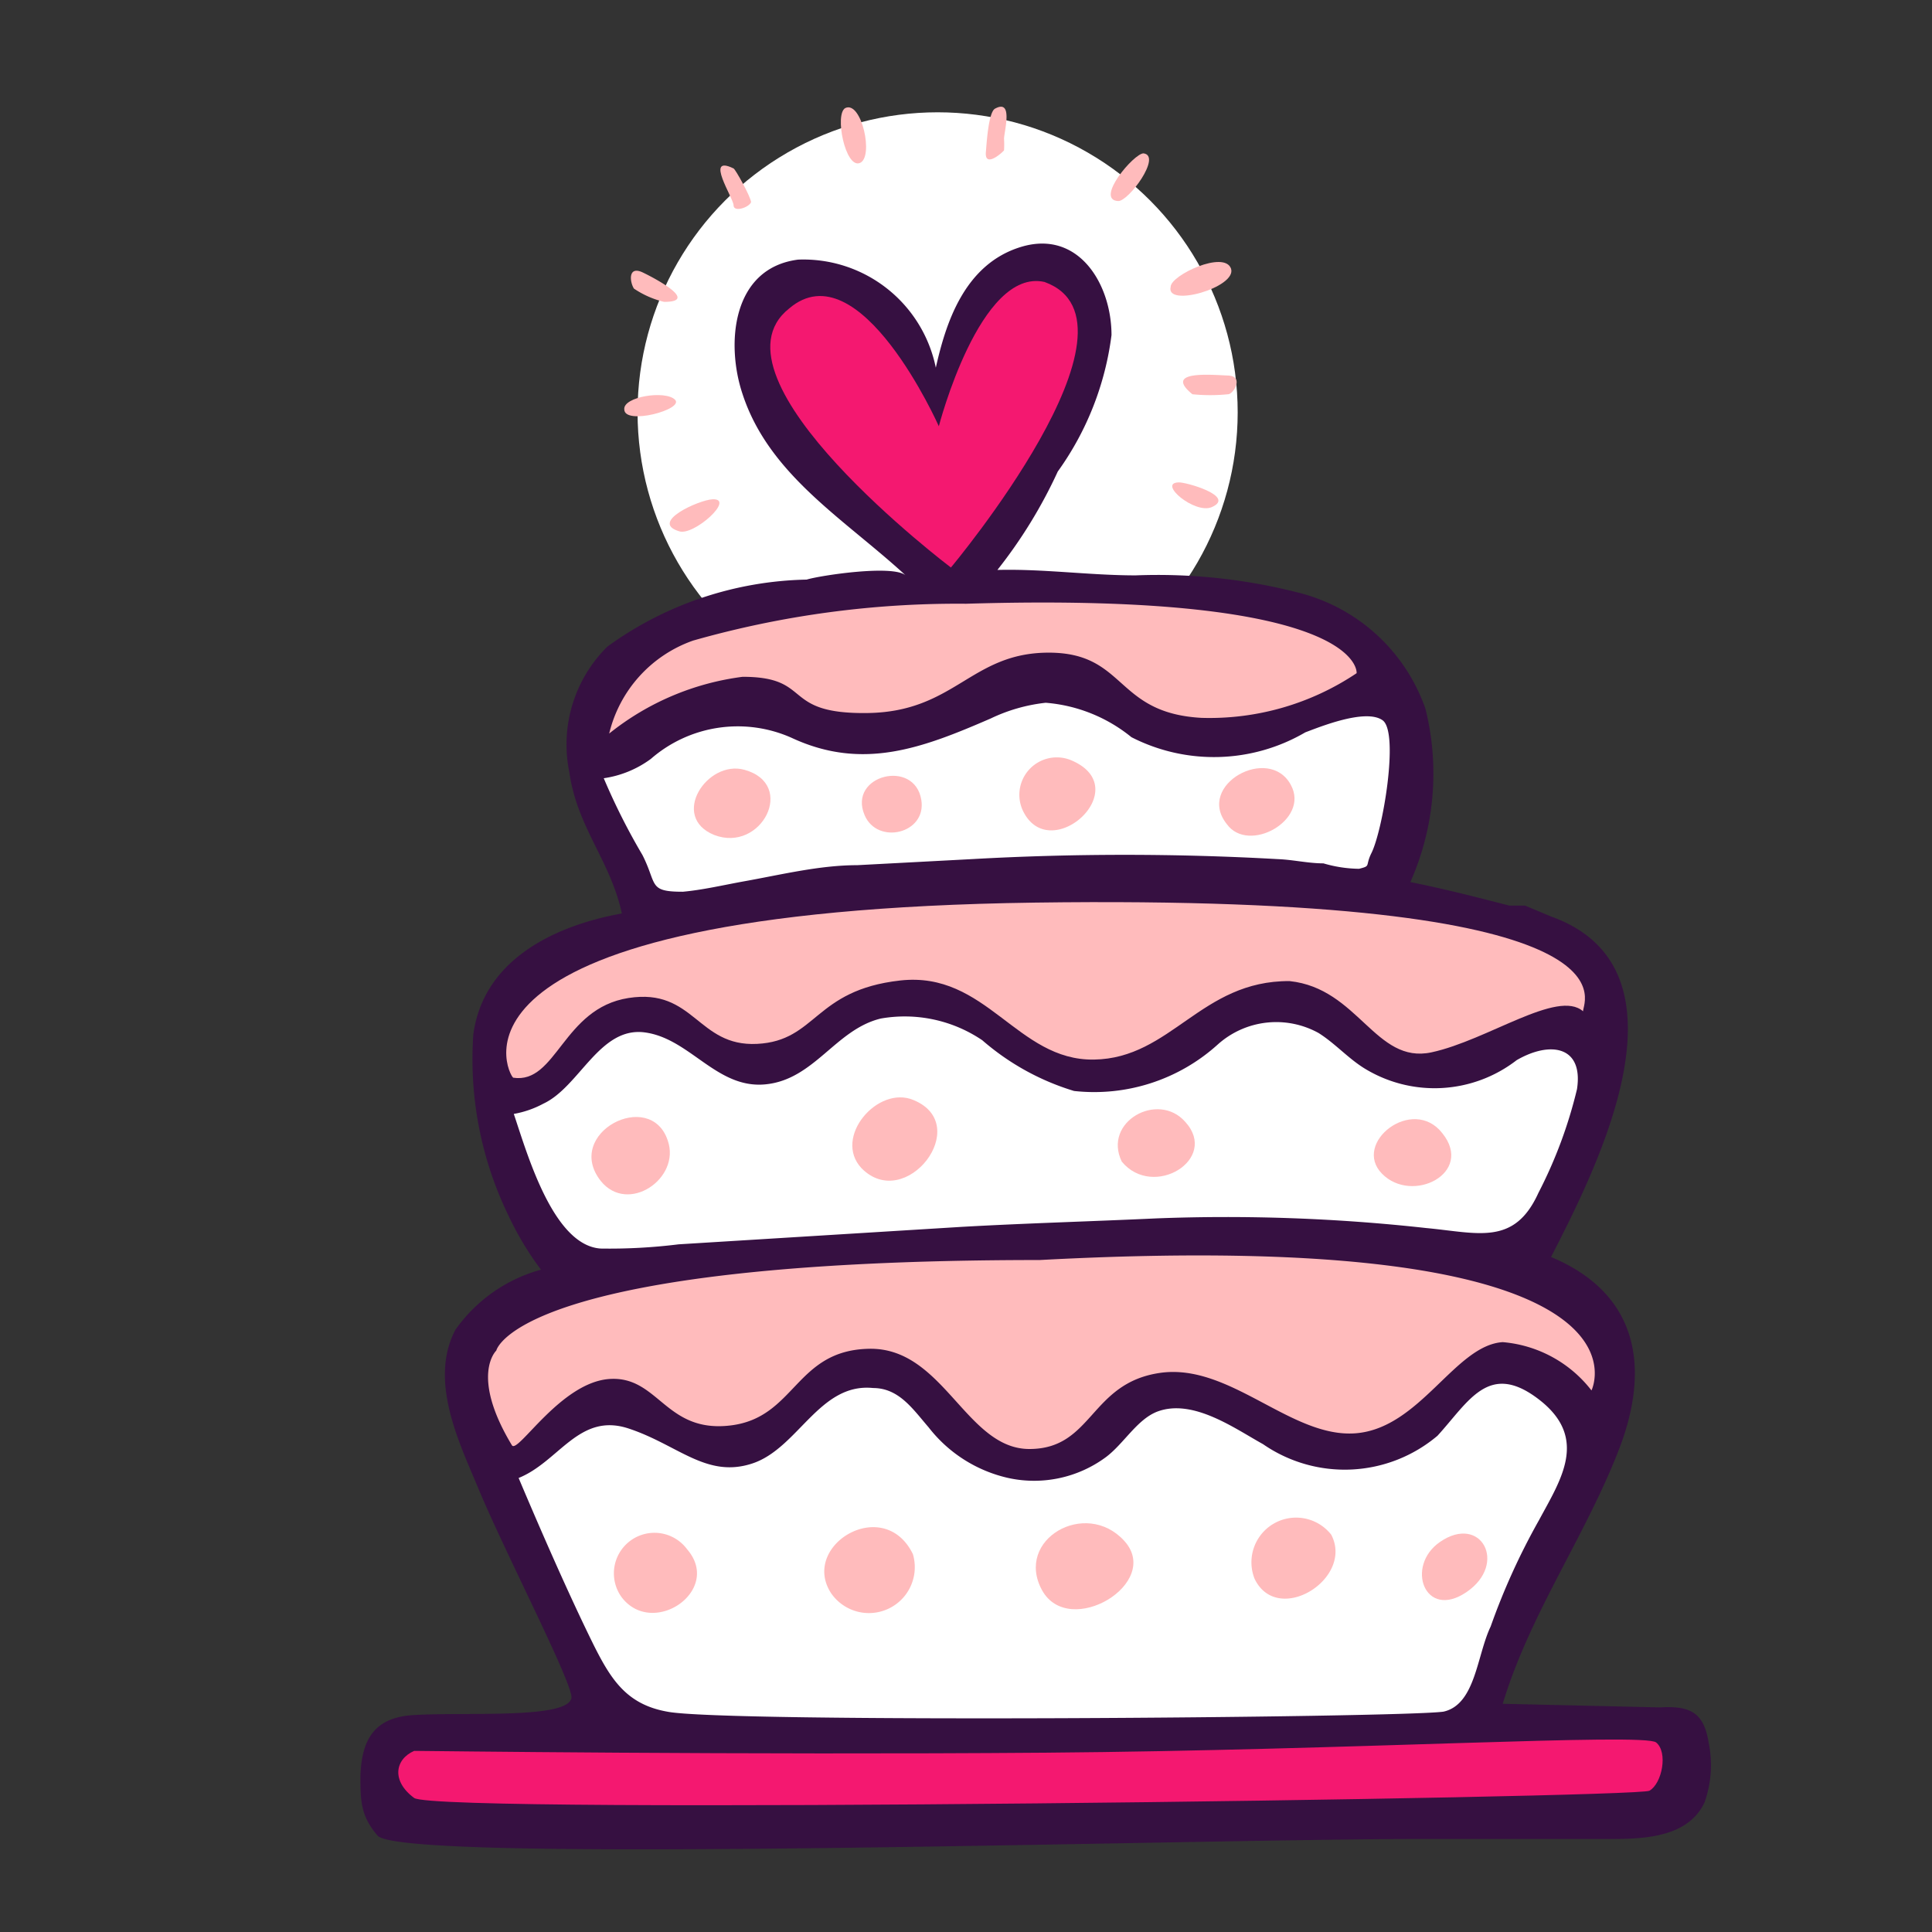 <?xml version="1.0" ?><svg data-name="Layer 5" id="Layer_5" viewBox="0 0 32 32" xmlns="http://www.w3.org/2000/svg"><rect x="0" y="0" width="32" height="32" fill="#333333" stroke="none"/><defs><style>.cls-1{fill:#fff;}.cls-2{fill:#361041;}.cls-3{fill:#ffbbbc;}.cls-4{fill:#f41870;}</style></defs><circle class="cls-1" cx="15.53" cy="6.83" r="4.97"/><polygon class="cls-1" points="9.78 13.13 11.13 15.84 8.24 18.19 8.57 19.52 9.54 21.26 7.89 22.81 8.62 25.13 10.03 28.67 24.22 28.78 24.87 27.46 26.46 23.55 25.08 21.02 26.22 19.1 26.52 16.92 22.79 14.9 23.27 13.7 23.28 11.91 22.71 10.95 14.14 10.77 9.95 11.78 9.78 13.13"/><path class="cls-2" d="M24.89,28.22c.45-1.49,1.36-2.76,1.92-4.2s.27-2.62-1.12-3.2c.77-1.5,2.43-4.77,0-5.64L25.26,15,25,15c-.54-.14-1.09-.28-1.64-.39a4.43,4.43,0,0,0,.25-2.87,3,3,0,0,0-2.05-1.91,9.4,9.4,0,0,0-2.75-.3c-.76,0-1.53-.11-2.29-.09a8,8,0,0,0,1-1.63,4.93,4.93,0,0,0,.89-2.26c0-.85-.55-1.75-1.5-1.46s-1.25,1.29-1.41,2A2.24,2.24,0,0,0,13.22,4.3c-1.1.14-1.2,1.4-.92,2.23.44,1.34,1.69,2.07,2.7,3-.21-.18-1.41,0-1.64.07a5.81,5.81,0,0,0-3.3,1.11,2.28,2.28,0,0,0-.63,2.08c.13.92.68,1.46.87,2.34-1.11.2-2.29.76-2.46,2a5.92,5.92,0,0,0,.58,3,5.11,5.11,0,0,0,.54.9,2.56,2.56,0,0,0-1.42,1c-.44.85.07,1.87.39,2.64.45,1.08,1.63,3.35,1.53,3.47-.11.34-1.83.21-2.65.27-.63.05-.82.43-.84,1,0,.41,0,.67.29,1,.51.46,13.12.06,17.08.05,1.08,0,2.17,0,3.25,0,.58,0,1.35,0,1.64-.6a1.84,1.84,0,0,0,.07-1c-.08-.5-.31-.61-.81-.58ZM10,12.89a1.73,1.73,0,0,0,.78-.32,2.19,2.19,0,0,1,2.33-.35c1.18.55,2.17.17,3.3-.32a2.81,2.81,0,0,1,.91-.26,2.57,2.57,0,0,1,1.42.57,3,3,0,0,0,2.88-.08c.24-.09,1-.4,1.28-.2s0,1.85-.19,2.21c-.1.21,0,.2-.2.25a2.17,2.17,0,0,1-.59-.09c-.25,0-.5-.06-.75-.07a45.29,45.29,0,0,0-5.08,0l-1.89.1c-.63,0-1.27.16-1.89.27-.33.06-.67.14-1,.17-.58,0-.42-.12-.67-.61A10.71,10.71,0,0,1,10,12.89ZM8.51,18.45A1.62,1.62,0,0,0,9,18.28C9.6,18,9.93,17,10.68,17.1s1.19.94,2,.86,1.16-.91,1.91-1.09a2.29,2.29,0,0,1,1.68.36,4.14,4.14,0,0,0,1.52.84,3.05,3.05,0,0,0,2.38-.77,1.45,1.45,0,0,1,1.67-.19c.27.17.48.41.75.58a2.22,2.22,0,0,0,2.53-.13c.55-.32,1.11-.24,1,.48a7.58,7.58,0,0,1-.64,1.72c-.4.88-1,.66-1.86.58a30.14,30.14,0,0,0-4.46-.16c-1.07.05-2.15.08-3.22.14l-4.7.29a9.3,9.3,0,0,1-1.29.07C9.16,20.63,8.73,19.1,8.51,18.45Zm15.4,9.9c-.67.1-11.94.19-12.86,0-.67-.12-.93-.53-1.22-1.11-.4-.81-.86-1.86-1.24-2.76.67-.27,1-1.09,1.82-.82s1.29.83,2.05.58,1.11-1.34,2-1.25c.43,0,.66.35.92.65a2.31,2.31,0,0,0,1.32.84,2,2,0,0,0,1.61-.34c.3-.22.52-.63.86-.76.59-.22,1.28.28,1.75.54a2.38,2.38,0,0,0,2.89-.14c.52-.57.85-1.24,1.68-.6s.36,1.33,0,2a11.17,11.17,0,0,0-.8,1.76C24.46,27.42,24.44,28.23,23.91,28.35Z"/><path class="cls-3" d="M11.83,13.83c.78.3,1.37-.84.5-1.08C11.71,12.58,11.09,13.53,11.83,13.83Z"/><path class="cls-3" d="M15.26,13.25c-.11-.69-1.22-.41-.94.25C14.53,14,15.35,13.81,15.26,13.25Z"/><path class="cls-3" d="M17.76,12.6a.62.62,0,0,0-.79.88C17.44,14.3,18.8,13.06,17.76,12.6Z"/><path class="cls-3" d="M21.38,13c-.36-.67-1.58,0-1.06.65C20.68,14.15,21.7,13.58,21.38,13Z"/><path class="cls-3" d="M11.06,18.89c-.29-.87-1.73-.12-1.11.67C10.4,20.12,11.28,19.52,11.06,18.89Z"/><path class="cls-3" d="M15.13,18.22c-.59-.25-1.34.62-.86,1.13C15,20.09,16.13,18.63,15.13,18.22Z"/><path class="cls-3" d="M19.63,18.58c-.45-.51-1.37,0-1.05.66C19.1,19.87,20.2,19.2,19.63,18.58Z"/><path class="cls-3" d="M23.89,18.77c-.49-.63-1.5.16-1,.67S24.42,19.43,23.89,18.77Z"/><path class="cls-3" d="M10.3,26.46c.52.67,1.67-.12,1.08-.8A.67.67,0,1,0,10.3,26.46Z"/><path class="cls-3" d="M13.76,26.38a.76.76,0,0,0,1.36-.64C14.64,24.76,13.26,25.59,13.76,26.38Z"/><path class="cls-3" d="M17.26,26.34c.45.81,2-.12,1.36-.82S16.8,25.5,17.26,26.34Z"/><path class="cls-3" d="M20.78,26.15c.38.79,1.65,0,1.27-.73A.74.74,0,0,0,20.78,26.15Z"/><path class="cls-3" d="M23.85,25.54c-.58.4-.25,1.3.44.83S24.53,25.07,23.85,25.54Z"/><path class="cls-3" d="M11.25,8.8c.24.08.94-.55.55-.53C11.58,8.28,10.75,8.65,11.25,8.8Z"/><path class="cls-3" d="M10.34,6.78c0,.27,1,0,.84-.16S10.32,6.57,10.34,6.78Z"/><path class="cls-3" d="M10.64,4.51c-.24-.11-.21.16-.14.27A1.52,1.52,0,0,0,11,5C11.6,5,10.81,4.59,10.64,4.51Z"/><path class="cls-3" d="M12.44,3.35c0-.08-.26-.55-.29-.56-.49-.24,0,.49,0,.61S12.4,3.44,12.44,3.35Z"/><path class="cls-3" d="M14,1.79c-.18.1,0,1,.24.91S14.27,1.66,14,1.79Z"/><path class="cls-3" d="M16.63,2.49a1.48,1.48,0,0,0,0-.19c0-.12.16-.67-.15-.5-.11.06-.14.6-.15.71C16.3,2.79,16.59,2.54,16.63,2.49Z"/><path class="cls-3" d="M18.94,2.54c-.16,0-.81.77-.42.79C18.69,3.34,19.25,2.58,18.94,2.54Z"/><path class="cls-3" d="M20.39,4.45c-.11-.31-1,.11-1,.3C19.3,5.1,20.49,4.76,20.39,4.45Z"/><path class="cls-3" d="M19.75,6.53a2.94,2.94,0,0,0,.59,0c.09,0,.27-.3,0-.31S19.26,6.13,19.75,6.53Z"/><path class="cls-3" d="M20.07,8.4c.41-.18-.44-.42-.55-.41C19.17,8,19.79,8.52,20.07,8.4Z"/><path class="cls-4" d="M15.75,9.4s-4.14-3.13-2.68-4.29c1.17-1,2.48,1.95,2.48,1.95s.68-2.63,1.75-2.39C19.15,5.34,15.75,9.4,15.75,9.4Z"/><path class="cls-3" d="M10.09,12.15a4.43,4.43,0,0,1,2.21-.94c1.18,0,.62.62,2.07.6s1.71-1,3-1,1.09,1,2.53,1.08a4.37,4.37,0,0,0,2.57-.74S22.61,9.8,16,10a16,16,0,0,0-4.52.61A2.17,2.17,0,0,0,10.09,12.15Z"/><path class="cls-3" d="M8.5,17.85c.72.11.82-1.15,1.91-1.32s1.14.81,2.13.76.94-.89,2.37-1.05,1.93,1.33,3.21,1.31,1.77-1.31,3.24-1.3c1.14.12,1.42,1.38,2.35,1.18s2.09-1.05,2.51-.68c0-.18,1.06-1.94-9.08-1.8S8.41,17.79,8.5,17.85Z"/><path class="cls-3" d="M8.48,23.94c.1.14.81-1.05,1.62-1.1s.92.9,2,.77,1.07-1.25,2.3-1.27S16,24,17.05,24s1-1.09,2.16-1.26,2.17,1.08,3.24,1,1.65-1.46,2.44-1.51a2.08,2.08,0,0,1,1.47.8s1.33-2.72-9.14-2.16c-8.68,0-9,1.5-9,1.5S7.78,22.78,8.48,23.94Z"/><path class="cls-4" d="M6.86,29c-.32.14-.38.5,0,.78s20.25,0,20.46-.12.31-.64.11-.8-5.06.13-10.1.17S7,29,6.86,29Z"/></svg>